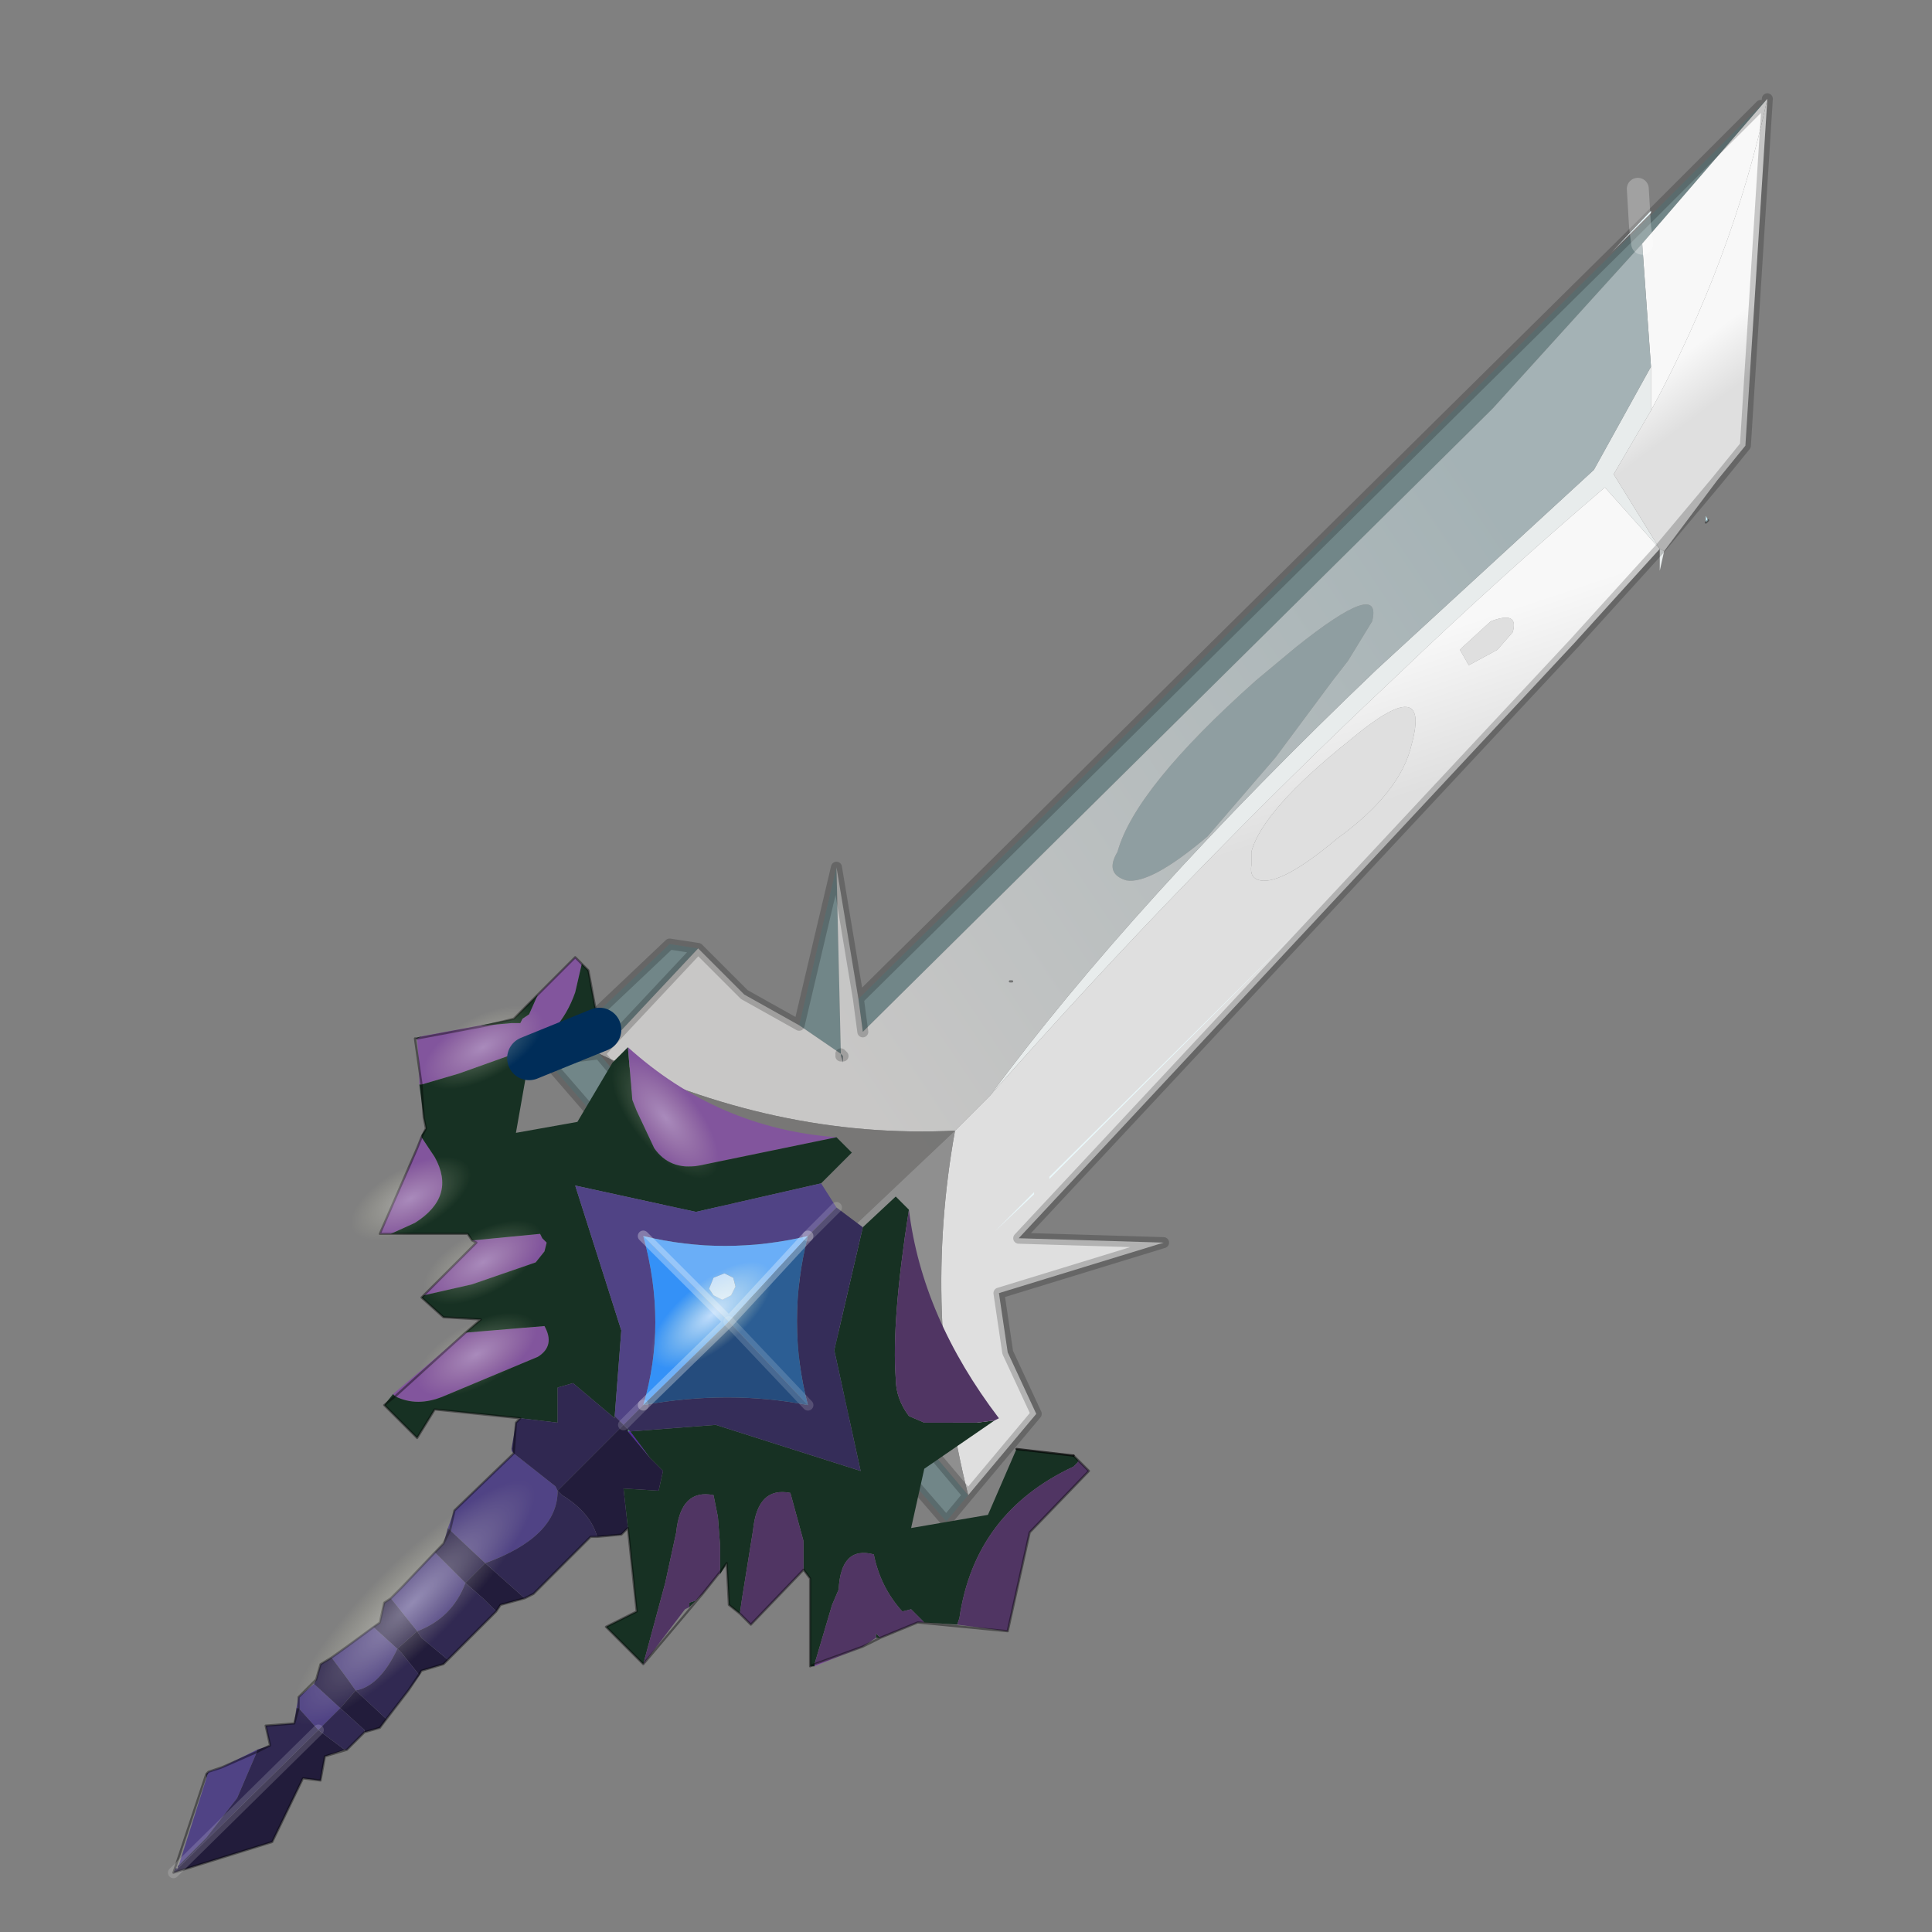 <?xml version="1.0" encoding="UTF-8" standalone="no"?>
<svg xmlns:xlink="http://www.w3.org/1999/xlink" height="440.0px" width="440.0px" xmlns="http://www.w3.org/2000/svg">
  <rect width="100%" height="100%" fill="#808080" stroke="none"/>
  <g transform="matrix(10.0, 0.0, 0.0, 10.0, 0.0, 0.0)">
    <use height="44.0" transform="matrix(1.0, 0.0, 0.0, 1.0, 0.0, 0.0)" width="44.0" xlink:href="#shape0"/>
  </g>
  <defs>
    <g id="shape0" transform="matrix(1.0, 0.0, 0.0, 1.0, 0.0, 0.0)">
      <path d="M44.0 44.0 L0.0 44.0 0.0 0.0 44.0 0.0 44.0 44.0" fill="#33cc33" fill-opacity="0.0" fill-rule="evenodd" stroke="none"/>
      <path d="M28.5 19.4 Q28.75 18.45 30.75 16.85 32.6 15.3 32.15 16.95 31.9 18.05 30.45 19.1 29.2 20.15 28.7 20.05 28.45 20.0 28.5 19.7 L28.5 19.4 M33.25 14.8 L33.35 14.7 33.95 14.15 Q34.6 13.9 34.45 14.4 L34.1 14.8 33.45 15.15 33.25 14.8" fill="#dfdfdf" fill-rule="evenodd" stroke="none"/>
      <path d="M22.05 34.05 L21.55 34.65 12.45 24.15 15.25 21.5 15.9 21.6 13.65 24.0 16.6 27.5 16.4 27.7 17.0 28.0 17.0 28.05 18.15 30.35 18.55 29.9 22.05 34.05 M18.2 23.35 L19.05 19.75 19.15 24.0 18.2 23.35 M19.55 22.75 L37.35 5.15 40.1 2.4 40.25 2.25 37.4 5.55 37.35 5.15 37.4 5.55 34.0 9.3 19.65 23.5 19.55 22.75 M12.45 24.15 L13.65 24.0 12.45 24.15 M19.15 24.05 L19.15 24.0 19.2 24.05 19.15 24.05" fill="#718688" fill-rule="evenodd" stroke="none"/>
      <path d="M37.9 12.55 L37.8 13.0 37.8 12.5 36.55 11.1 Q34.15 13.15 31.8 15.4 27.0 19.9 22.55 24.95 25.8 20.55 31.35 15.25 L36.3 10.7 37.6 8.35 37.6 9.35 36.75 10.8 37.8 12.5 37.9 12.55" fill="#e8ecec" fill-rule="evenodd" stroke="none"/>
      <path d="M28.6 15.5 L29.5 14.75 Q31.5 13.15 31.25 14.15 L30.7 15.05 30.35 15.5 29.05 17.25 27.5 19.05 Q26.2 20.15 25.65 20.05 25.15 19.9 25.45 19.4 25.85 17.95 28.6 15.5" fill="#8f9ea1" fill-rule="evenodd" stroke="none"/>
      <path d="M18.55 29.9 L18.15 30.35 17.0 28.05 17.95 29.25 18.05 29.25 18.55 29.9 M19.2 24.05 L19.2 24.2 19.15 24.05 19.2 24.05" fill="#7c8587" fill-rule="evenodd" stroke="none"/>
      <path d="M17.0 28.0 L16.4 27.7 16.6 27.5 17.0 28.0" fill="#58686b" fill-rule="evenodd" stroke="none"/>
      <path d="M28.5 19.4 L28.5 19.7 Q28.45 20.0 28.7 20.05 29.2 20.15 30.45 19.1 31.9 18.05 32.15 16.95 32.6 15.3 30.75 16.85 28.75 18.45 28.5 19.4 M37.4 5.55 L40.25 2.25 Q39.45 5.95 37.6 9.35 L37.6 8.35 37.4 5.55 M37.8 12.5 L35.85 14.65 23.2 28.2 26.5 28.3 22.75 29.45 22.95 30.8 23.6 32.2 22.05 34.05 Q21.0 29.9 21.75 25.75 L22.55 24.95 Q27.0 19.9 31.8 15.4 34.15 13.15 36.55 11.1 L37.8 12.5 M33.25 14.8 L33.45 15.15 34.1 14.8 34.45 14.4 Q34.6 13.9 33.95 14.15 L33.35 14.7 33.25 14.8" fill="url(#gradient0)" fill-rule="evenodd" stroke="none"/>
      <path d="M40.25 2.25 L39.75 10.15 39.1 10.95 37.9 12.55 37.8 12.5 39.1 10.95 37.8 12.5 36.75 10.8 37.6 9.35 Q39.45 5.95 40.25 2.25" fill="url(#gradient1)" fill-rule="evenodd" stroke="none"/>
      <path d="M15.9 21.6 L16.95 22.65 18.2 23.35 19.15 24.0 19.15 24.05 19.2 24.2 19.2 24.05 19.15 24.0 19.05 19.75 19.55 22.75 19.65 23.5 34.0 9.3 37.4 5.55 37.6 8.35 36.3 10.7 31.35 15.25 Q25.8 20.55 22.55 24.95 L21.75 25.75 Q17.65 25.95 13.65 24.0 L15.9 21.6 M28.6 15.5 Q25.85 17.95 25.45 19.4 25.15 19.9 25.65 20.05 26.2 20.15 27.5 19.05 L29.05 17.25 30.35 15.5 30.7 15.05 31.25 14.15 Q31.5 13.15 29.5 14.75 L28.6 15.5" fill="url(#gradient2)" fill-rule="evenodd" stroke="none"/>
      <path d="M22.05 34.05 L18.55 29.9 18.05 29.25 21.75 25.75 Q21.0 29.9 22.05 34.05" fill="url(#gradient3)" fill-rule="evenodd" stroke="none"/>
      <path d="M17.0 28.05 L17.0 28.0 16.6 27.5 13.65 24.0 Q17.65 25.95 21.75 25.75 L18.05 29.25 17.95 29.25 17.0 28.05" fill="url(#gradient4)" fill-rule="evenodd" stroke="none"/>
      <path d="M22.05 34.05 L21.55 34.65 12.45 24.15 15.25 21.5 15.9 21.6 16.95 22.65 18.2 23.35 19.05 19.75 19.55 22.75 37.35 5.15 M40.1 2.4 L37.35 5.15 M40.25 2.25 L39.75 10.15 39.1 10.95 37.8 12.5 35.85 14.65 23.2 28.2 26.5 28.3 22.75 29.45 22.95 30.8 23.6 32.2 22.05 34.05 18.55 29.9 M17.0 28.05 L17.0 28.0 16.6 27.5 13.65 24.0 12.45 24.15 M16.4 27.7 L16.6 27.5 M19.65 23.5 L19.55 22.75 M19.15 24.05 L19.2 24.05 19.15 24.0 M17.0 28.05 L17.95 29.25 18.05 29.25 18.55 29.9 M13.65 24.0 L15.9 21.6" fill="none" stroke="#000000" stroke-linecap="round" stroke-linejoin="round" stroke-opacity="0.2" stroke-width="0.25"/>
      <path d="M37.35 5.15 L37.3 4.3 M37.35 5.15 L37.4 5.55" fill="none" stroke="#ffffff" stroke-linecap="round" stroke-linejoin="round" stroke-opacity="0.263" stroke-width="0.5"/>
      <path d="M36.7 5.75 L37.6 4.8 37.6 4.85 36.7 5.75 M29.6 21.15 L23.9 26.85 23.9 26.8 29.6 21.15 M23.0 22.35 L22.4 21.85 23.0 22.35 M22.65 28.05 L23.55 27.15 23.55 27.2 22.65 28.05" fill="#eaf8fb" fill-rule="evenodd" stroke="none"/>
      <path d="M12.25 22.65 L13.1 21.8 13.25 21.95 13.1 22.6 Q12.75 23.6 11.85 23.95 L10.45 24.45 9.6 24.7 9.55 24.35 9.6 24.7 9.55 24.7 9.55 24.35 9.5 23.65 11.1 23.35 9.5 23.65 9.6 23.6 10.95 23.35 11.1 23.35 11.65 23.3 11.85 23.3 11.9 23.2 12.05 23.1 12.25 22.65 M14.3 23.85 Q16.35 25.7 19.05 25.9 L15.9 26.55 Q15.25 26.65 14.9 26.15 L14.5 25.3 14.4 25.05 14.3 23.85 M19.65 37.5 L18.55 37.95 18.55 37.9 19.65 37.5 M16.4 35.85 L16.35 35.85 16.0 36.3 16.4 35.8 16.4 35.85 M8.95 31.75 L10.6 30.35 12.4 30.2 Q12.65 30.65 12.25 30.9 L10.1 31.8 Q9.5 32.05 9.0 31.8 L10.6 30.35 9.0 31.8 8.95 31.75 M9.65 29.5 L10.85 28.3 10.75 28.25 12.3 28.1 12.35 28.2 12.45 28.3 12.4 28.5 12.2 28.75 10.75 29.25 9.65 29.5 M8.9 28.1 L8.65 28.1 9.5 26.15 9.6 25.85 9.6 25.9 9.9 26.35 Q10.4 27.25 9.45 27.85 L8.9 28.1 M9.5 26.15 L9.6 25.9 9.5 26.15" fill="#82559d" fill-rule="evenodd" stroke="none"/>
      <path d="M29.6 21.15 L30.05 20.75 29.6 21.15" fill="#ffffff" fill-rule="evenodd" stroke="none"/>
      <path d="M38.85 11.9 L38.85 11.75 38.9 11.85 38.85 11.9" fill="#c8f4ff" fill-rule="evenodd" stroke="none"/>
      <path d="M12.25 22.65 L12.05 23.1 11.9 23.2 11.85 23.3 11.65 23.3 11.1 23.35 10.95 23.35 11.7 23.2 12.25 22.65 M9.6 24.7 L10.45 24.45 11.85 23.95 Q12.75 23.6 13.1 22.6 L13.25 21.95 13.4 22.1 13.65 23.45 12.05 24.1 11.75 25.8 13.15 25.55 13.95 24.2 14.3 23.85 14.4 25.05 14.5 25.3 14.9 26.15 Q15.25 26.65 15.9 26.55 L19.05 25.9 19.4 26.25 18.7 26.95 15.85 27.6 13.1 27.0 14.15 30.3 14.0 32.25 14.0 32.3 13.05 31.5 12.7 31.6 12.7 32.4 11.85 32.3 9.9 32.1 9.5 32.75 8.75 32.0 8.95 31.75 9.0 31.8 Q9.5 32.05 10.1 31.8 L12.25 30.9 Q12.65 30.65 12.4 30.2 L10.6 30.35 10.95 30.05 10.1 30.0 9.6 29.55 9.65 29.5 10.75 29.25 12.2 28.75 12.4 28.5 12.45 28.3 12.35 28.2 12.3 28.1 10.75 28.25 10.65 28.1 8.9 28.1 9.45 27.85 Q10.4 27.25 9.9 26.35 L9.6 25.9 9.6 25.85 9.7 25.7 9.65 25.45 9.55 24.7 9.6 24.7 9.65 25.45 9.6 24.7 M19.65 27.95 L20.4 27.25 20.7 27.55 Q20.3 30.1 20.4 31.4 20.4 31.85 20.7 32.25 L21.05 32.4 22.25 32.4 22.65 32.35 21.05 33.45 20.75 34.8 22.5 34.5 23.15 33.0 24.45 33.15 24.55 33.25 24.55 33.3 24.45 33.4 Q22.2 34.45 21.85 36.85 L21.8 37.0 21.05 36.95 20.75 36.65 20.55 36.7 Q20.05 36.15 19.9 35.4 19.15 35.2 19.1 36.2 L18.95 36.55 18.55 37.9 18.55 37.95 18.45 37.95 18.45 35.95 18.3 35.75 18.3 35.1 18.0 34.0 Q17.25 33.85 17.15 34.85 L16.9 36.4 16.85 36.75 16.6 36.55 16.55 35.6 16.4 35.85 16.4 35.8 16.4 35.2 16.35 34.55 16.25 34.05 Q15.5 33.9 15.4 34.9 L15.15 36.05 14.65 37.9 13.8 37.05 14.5 36.7 14.3 34.8 14.2 33.9 15.0 33.95 15.1 33.5 14.8 33.2 14.35 32.6 16.3 32.45 19.6 33.5 19.0 30.75 19.65 27.95 M9.45 23.65 L9.6 23.6 9.5 23.65 9.45 23.65 M16.55 35.6 L16.4 35.8 16.55 35.6 M15.85 36.45 L15.7 36.6 15.7 36.5 15.85 36.45 M20.05 37.3 L19.95 37.3 19.95 37.2 20.05 37.3 M18.45 37.95 L18.55 37.9 18.45 37.95 M11.7 23.2 L11.1 23.35 11.7 23.2 M9.7 25.7 L9.6 25.9 9.7 25.7 M10.95 30.05 L10.6 30.35 10.95 30.05 M9.0 31.8 L8.75 32.0 9.0 31.8" fill="#173123" fill-rule="evenodd" stroke="none"/>
      <path d="M18.7 26.95 L19.05 27.5 18.4 28.15 Q16.5 28.6 14.65 28.15 15.2 30.15 14.65 32.0 L14.2 32.45 14.0 32.25 14.15 30.3 13.1 27.0 15.85 27.6 18.7 26.95 M13.6 35.0 L13.45 35.0 13.6 35.0 M9.3 38.5 L8.8 39.15 9.3 38.5 M4.75 40.35 L5.05 40.25 5.85 39.85 5.85 39.9 5.4 40.95 4.7 41.85 4.05 42.5 4.05 42.55 4.7 40.5 4.75 40.35 M6.75 38.9 L6.8 38.65 6.8 38.9 6.8 38.65 7.15 38.35 7.75 38.9 7.25 39.4 6.8 38.9 6.75 38.9 M7.55 37.75 L7.9 37.5 7.55 37.75 7.9 37.5 8.5 37.05 9.05 37.55 Q8.65 38.4 8.1 38.5 L7.85 38.15 7.55 37.75 M8.9 36.4 L9.15 36.15 9.9 35.35 10.6 36.05 Q10.3 36.85 9.5 37.15 L8.9 36.4 M10.2 34.8 L10.35 34.4 11.7 33.1 11.65 33.05 11.65 33.0 11.7 33.1 12.65 33.85 12.7 33.95 Q12.7 35.0 11.05 35.6 L10.25 34.85 10.35 34.4 10.25 34.85 10.2 34.8 M5.05 40.25 L5.85 39.9 5.05 40.25" fill="#504385" fill-rule="evenodd" stroke="none"/>
      <path d="M8.8 39.15 L8.65 39.35 8.8 39.15 M4.7 40.4 L4.75 40.35 4.7 40.5 4.7 40.4 M5.85 39.85 L6.15 39.75 6.05 39.3 6.7 39.25 6.75 38.9 6.8 38.9 7.25 39.4 3.95 42.65 4.0 42.55 4.05 42.55 4.05 42.5 4.7 41.85 5.4 40.95 5.85 39.9 5.85 39.85 M7.2 38.25 L7.3 37.9 7.55 37.75 7.85 38.15 8.1 38.5 7.75 38.9 7.15 38.35 7.2 38.25 M8.65 36.95 L8.75 36.5 8.9 36.4 9.5 37.15 9.05 37.55 8.5 37.05 8.65 36.95 M10.1 35.15 L10.2 34.8 10.25 34.85 10.1 35.15 10.25 34.85 11.05 35.6 10.6 36.05 9.9 35.35 10.1 35.15 M11.65 33.0 L11.75 32.4 11.85 32.3 12.7 32.4 12.7 31.6 13.05 31.5 14.0 32.3 14.0 32.25 14.2 32.45 12.7 33.95 12.65 33.85 11.7 33.1 11.75 32.4 11.7 33.1 11.65 33.0 M7.3 37.9 L7.55 37.75 7.3 37.9 M6.7 39.25 L6.8 38.9 6.7 39.25 M6.15 39.75 L5.85 39.9 6.15 39.75" fill="#302851" fill-rule="evenodd" stroke="none"/>
      <path d="M14.3 32.55 L14.35 32.6 14.3 32.6 14.3 32.55" fill="#459a6f" fill-rule="evenodd" stroke="none"/>
      <path d="M14.3 32.6 L14.35 32.6 14.8 33.2 14.3 32.6" fill="#5024a4" fill-rule="evenodd" stroke="none"/>
      <path d="M14.65 28.15 L16.6 30.1 14.65 32.0 Q15.2 30.15 14.65 28.15" fill="#3491f7" fill-rule="evenodd" stroke="none"/>
      <path d="M16.15 29.35 L16.25 29.5 16.45 29.6 16.65 29.5 16.75 29.3 16.7 29.1 16.5 29.0 16.25 29.1 16.15 29.35 M16.6 30.1 L14.65 28.15 Q16.5 28.6 18.4 28.15 L16.6 30.1" fill="#6aaef7" fill-rule="evenodd" stroke="none"/>
      <path d="M16.15 29.35 L16.25 29.1 16.5 29.0 16.7 29.1 16.75 29.3 16.65 29.5 16.45 29.6 16.25 29.5 16.15 29.35" fill="#c4dfff" fill-rule="evenodd" stroke="none"/>
      <path d="M20.7 27.55 Q21.0 30.0 22.75 32.3 L22.65 32.35 22.25 32.4 21.05 32.4 20.7 32.25 Q20.4 31.85 20.4 31.4 20.3 30.1 20.7 27.55 M24.55 33.25 L24.8 33.5 23.45 34.9 22.95 37.15 21.8 37.0 21.85 36.85 Q22.2 34.45 24.45 33.4 L24.55 33.3 24.55 33.25 M20.9 36.95 L20.05 37.3 19.95 37.2 19.95 37.3 19.65 37.5 18.55 37.9 18.95 36.55 19.1 36.2 Q19.15 35.2 19.9 35.4 20.05 36.15 20.55 36.7 L20.75 36.65 21.05 36.95 20.9 36.95 M18.3 35.75 L17.1 37.0 16.85 36.75 16.9 36.4 17.15 34.85 Q17.25 33.85 18.0 34.0 L18.3 35.1 18.3 35.75 M14.65 37.9 L15.15 36.05 15.4 34.9 Q15.5 33.9 16.25 34.05 L16.35 34.55 16.4 35.2 16.4 35.8 16.0 36.3 15.85 36.45 15.7 36.5 15.7 36.6 15.6 36.65 14.65 37.9" fill="#503563" fill-rule="evenodd" stroke="none"/>
      <path d="M19.05 27.5 L19.65 27.95 19.0 30.75 19.6 33.5 16.3 32.45 14.35 32.6 14.3 32.55 14.2 32.45 14.65 32.0 Q16.6 31.65 18.4 32.0 17.9 30.1 18.4 28.15 L19.05 27.5" fill="#352d59" fill-rule="evenodd" stroke="none"/>
      <path d="M14.3 34.8 L14.15 34.95 13.6 35.0 Q13.45 34.45 12.8 34.05 L12.75 34.0 12.7 33.95 14.2 32.45 14.3 32.55 14.3 32.6 14.8 33.2 15.1 33.5 15.0 33.95 14.2 33.9 14.3 34.8 M11.95 36.4 L11.4 36.55 11.3 36.7 11.0 36.4 10.6 36.05 11.05 35.6 11.95 36.4 M10.2 37.8 L10.1 37.9 9.6 38.05 9.55 38.15 9.15 37.65 9.05 37.55 9.5 37.15 9.6 37.3 10.2 37.8 M8.65 39.35 L8.3 39.45 8.3 39.4 7.75 38.9 8.1 38.5 8.8 39.15 8.65 39.35 M7.4 40.0 L7.3 40.55 6.9 40.5 6.2 41.95 3.95 42.65 7.25 39.4 7.85 39.85 7.4 40.0" fill="#221c3b" fill-rule="evenodd" stroke="none"/>
      <path d="M13.45 35.0 L12.15 36.3 11.95 36.4 11.05 35.6 Q12.7 35.0 12.7 33.95 L12.75 34.0 12.8 34.05 Q13.45 34.45 13.6 35.0 L13.45 35.0 M11.3 36.7 L10.2 37.8 9.6 37.3 9.5 37.15 Q10.3 36.85 10.6 36.05 L11.0 36.4 11.3 36.7 M8.3 39.45 L7.9 39.85 7.85 39.85 7.25 39.4 7.75 38.9 8.3 39.4 8.3 39.45 M9.05 37.55 L9.15 37.65 9.55 38.15 9.3 38.5 8.8 39.15 8.1 38.5 Q8.65 38.4 9.05 37.55" fill="#312952" fill-rule="evenodd" stroke="none"/>
      <path d="M16.6 30.1 L18.4 28.15 Q17.9 30.1 18.4 32.0 L16.6 30.1" fill="#2c5e94" fill-rule="evenodd" stroke="none"/>
      <path d="M14.65 32.0 L16.6 30.1 18.4 32.0 Q16.6 31.65 14.65 32.0" fill="#254c7d" fill-rule="evenodd" stroke="none"/>
      <path d="M13.25 21.95 L13.1 21.8 12.25 22.65 M11.1 23.35 L9.5 23.65 9.45 23.65 M9.55 24.35 L9.6 24.7 9.65 25.45 M13.25 21.95 L13.4 22.1 13.65 23.45 M24.45 33.15 L24.55 33.25 24.8 33.5 23.45 34.9 22.95 37.15 20.9 36.95 20.05 37.3 19.65 37.5 18.55 37.9 18.45 37.95 18.45 35.95 18.3 35.75 17.1 37.0 16.85 36.75 16.6 36.55 16.55 35.6 M16.0 36.3 L14.65 37.9 13.8 37.05 14.5 36.7 14.3 34.8 14.15 34.95 13.6 35.0 13.45 35.0 12.15 36.3 11.95 36.4 11.4 36.55 11.3 36.7 10.2 37.8 10.1 37.9 9.6 38.05 9.3 38.5 M8.65 39.35 L8.3 39.45 7.9 39.85 7.4 40.0 7.3 40.55 6.9 40.5 6.2 41.95 3.95 42.65 4.7 40.4 4.75 40.35 5.05 40.25 M6.15 39.75 L6.05 39.3 6.7 39.25 M6.8 38.65 L7.2 38.25 7.3 37.9 M7.9 37.5 L8.65 36.95 8.75 36.5 8.9 36.4 9.15 36.15 10.1 35.15 M10.35 34.4 L11.7 33.1 M11.75 32.4 L11.85 32.3 9.9 32.1 9.5 32.75 8.75 32.0 9.0 31.8 M10.95 30.05 L10.1 30.0 9.6 29.55 9.65 29.5 10.85 28.3 10.75 28.25 10.65 28.1 8.9 28.1 8.65 28.1 9.5 26.15 M9.7 25.7 L9.65 25.45 M9.55 24.35 L9.45 23.65 M11.7 23.2 L12.25 22.65 M38.85 11.9 L38.9 11.85 M23.0 22.35 L23.05 22.35 23.0 22.35 M16.4 35.8 L16.55 35.6 M16.4 35.8 L16.0 36.3 M11.1 23.35 L11.7 23.2 M9.6 25.9 L9.7 25.7 M9.6 25.9 L9.5 26.15 M10.6 30.35 L9.0 31.8 M10.6 30.35 L10.95 30.05 M7.55 37.75 L7.3 37.9 M6.8 38.65 L6.8 38.9 6.7 39.25 M11.75 32.4 L11.7 33.1 M10.25 34.85 L10.35 34.4 M10.25 34.85 L10.1 35.15 M8.8 39.15 L9.3 38.5 M7.55 37.75 L7.9 37.5 M8.8 39.15 L8.65 39.35 M5.85 39.9 L6.15 39.75 M5.85 39.9 L5.05 40.25" fill="none" stroke="#000000" stroke-linecap="round" stroke-linejoin="round" stroke-opacity="0.4" stroke-width="0.05"/>
      <path d="M23.15 33.0 L24.45 33.15" fill="none" stroke="#000000" stroke-linecap="round" stroke-linejoin="round" stroke-opacity="0.671" stroke-width="0.05"/>
      <path d="M13.65 23.45 L12.05 24.1" fill="none" stroke="#002d59" stroke-linecap="round" stroke-linejoin="round" stroke-width="1.0"/>
      <path d="M16.6 30.1 L14.65 28.15 M14.65 32.0 L16.6 30.1 18.4 28.15" fill="none" stroke="#ffffff" stroke-linecap="round" stroke-linejoin="round" stroke-opacity="0.302" stroke-width="0.25"/>
      <path d="M19.05 27.5 L18.4 28.15 M14.65 32.0 L14.2 32.45 M18.4 32.0 L16.6 30.1 M7.25 39.4 L3.95 42.65" fill="none" stroke="#ffffff" stroke-linecap="round" stroke-linejoin="round" stroke-opacity="0.161" stroke-width="0.25"/>
      <path d="M18.35 29.3 Q17.95 30.3 17.05 31.15 L15.25 32.35 Q14.3 32.6 14.0 32.05 13.7 31.55 14.0 30.6 14.5 29.55 15.4 28.7 16.35 27.75 17.2 27.5 18.1 27.25 18.35 27.85 18.8 28.35 18.35 29.3" fill="url(#gradient5)" fill-rule="evenodd" stroke="none"/>
      <path d="M13.65 33.5 Q12.5 35.2 10.4 37.35 L6.4 40.9 Q4.5 42.2 4.25 41.75 3.9 41.35 5.0 39.65 6.35 37.75 8.5 35.5 10.7 33.3 12.45 32.1 14.2 30.8 14.5 31.3 15.0 31.6 13.65 33.5" fill="url(#gradient6)" fill-rule="evenodd" stroke="none"/>
      <path d="M13.25 28.7 L11.5 30.2 Q10.35 30.8 9.45 30.8 8.45 30.8 8.35 30.2 8.15 29.65 8.75 28.8 9.45 27.95 10.6 27.3 11.7 26.65 12.65 26.65 13.55 26.65 13.7 27.25 13.9 27.85 13.25 28.7" fill="url(#gradient7)" fill-rule="evenodd" stroke="none"/>
      <path d="M13.1 30.8 L11.35 32.3 Q10.2 32.9 9.3 32.9 8.3 32.9 8.2 32.3 8.0 31.75 8.6 30.9 L10.45 29.4 Q11.55 28.75 12.5 28.75 13.4 28.75 13.55 29.35 13.75 29.95 13.1 30.8" fill="url(#gradient8)" fill-rule="evenodd" stroke="none"/>
      <path d="M11.6 27.25 Q11.0 28.1 9.85 28.75 8.7 29.35 7.8 29.35 6.8 29.35 6.7 28.75 6.5 28.2 7.1 27.35 L8.95 25.85 Q10.05 25.2 11.0 25.2 11.9 25.2 12.05 25.8 12.25 26.4 11.6 27.25" fill="url(#gradient9)" fill-rule="evenodd" stroke="none"/>
      <path d="M13.25 23.8 L11.5 25.3 Q10.35 25.9 9.45 25.9 8.45 25.9 8.35 25.3 8.15 24.75 8.75 23.9 9.45 23.05 10.6 22.4 11.7 21.75 12.65 21.75 13.55 21.75 13.7 22.35 13.9 22.95 13.25 23.8" fill="url(#gradient10)" fill-rule="evenodd" stroke="none"/>
      <path d="M15.8 27.55 Q14.8 27.25 13.9 26.3 13.0 25.35 12.7 24.45 12.45 23.5 13.0 23.25 13.5 22.9 14.45 23.25 15.5 23.75 16.4 24.65 17.35 25.6 17.6 26.5 17.8 27.4 17.25 27.65 L15.8 27.55" fill="url(#gradient11)" fill-rule="evenodd" stroke="none"/>
    </g>
    <linearGradient gradientTransform="matrix(-4.0E-4, -0.002, 0.012, -0.004, 28.5, 17.55)" gradientUnits="userSpaceOnUse" id="gradient0" spreadMethod="pad" x1="-819.2" x2="819.2">
      <stop offset="0.0" stop-color="#dfdfdf"/>
      <stop offset="1.0" stop-color="#f8f8f8"/>
    </linearGradient>
    <linearGradient gradientTransform="matrix(-4.0E-4, -7.0E-4, 0.004, -0.003, 39.25, 8.2)" gradientUnits="userSpaceOnUse" id="gradient1" spreadMethod="pad" x1="-819.2" x2="819.2">
      <stop offset="0.0" stop-color="#dfdfdf"/>
      <stop offset="1.0" stop-color="#f8f8f8"/>
    </linearGradient>
    <linearGradient gradientTransform="matrix(-0.009, 0.008, -0.002, -0.003, 26.65, 18.0)" gradientUnits="userSpaceOnUse" id="gradient2" spreadMethod="pad" x1="-819.2" x2="819.2">
      <stop offset="0.0" stop-color="#a4b2b5"/>
      <stop offset="1.0" stop-color="#c8c7c6"/>
    </linearGradient>
    <linearGradient gradientTransform="matrix(-4.0E-4, -0.002, 0.012, -0.004, 28.5, 17.55)" gradientUnits="userSpaceOnUse" id="gradient3" spreadMethod="pad" x1="-819.2" x2="819.2">
      <stop offset="0.0" stop-color="#8f8f8f"/>
      <stop offset="1.0" stop-color="#f8f8f8"/>
    </linearGradient>
    <linearGradient gradientTransform="matrix(-0.009, 0.008, -0.002, -0.003, 26.65, 18.0)" gradientUnits="userSpaceOnUse" id="gradient4" spreadMethod="pad" x1="-819.2" x2="819.2">
      <stop offset="0.0" stop-color="#6a7375"/>
      <stop offset="1.0" stop-color="#787776"/>
    </linearGradient>
    <radialGradient cx="0" cy="0" gradientTransform="matrix(-0.001, -0.002, 0.004, -0.003, 16.2, 29.95)" gradientUnits="userSpaceOnUse" id="gradient5" r="819.2" spreadMethod="pad">
      <stop offset="0.0" stop-color="#ffffff" stop-opacity="0.69"/>
      <stop offset="0.412" stop-color="#ffffcc" stop-opacity="0.0"/>
    </radialGradient>
    <radialGradient cx="0" cy="0" gradientTransform="matrix(-0.002, -0.002, 0.008, -0.008, 9.4, 36.5)" gradientUnits="userSpaceOnUse" id="gradient6" r="819.2" spreadMethod="pad">
      <stop offset="0.0" stop-color="#ffffff" stop-opacity="0.38"/>
      <stop offset="0.412" stop-color="#ffffcc" stop-opacity="0.0"/>
    </radialGradient>
    <radialGradient cx="0" cy="0" gradientTransform="matrix(-7.0E-4, -0.002, 0.004, -0.002, 11.0, 28.75)" gradientUnits="userSpaceOnUse" id="gradient7" r="819.2" spreadMethod="pad">
      <stop offset="0.0" stop-color="#ffffff" stop-opacity="0.314"/>
      <stop offset="0.412" stop-color="#ffffcc" stop-opacity="0.0"/>
    </radialGradient>
    <radialGradient cx="0" cy="0" gradientTransform="matrix(-7.0E-4, -0.002, 0.004, -0.002, 10.85, 30.85)" gradientUnits="userSpaceOnUse" id="gradient8" r="819.2" spreadMethod="pad">
      <stop offset="0.0" stop-color="#ffffff" stop-opacity="0.314"/>
      <stop offset="0.412" stop-color="#ffffcc" stop-opacity="0.0"/>
    </radialGradient>
    <radialGradient cx="0" cy="0" gradientTransform="matrix(-7.0E-4, -0.002, 0.004, -0.002, 9.35, 27.3)" gradientUnits="userSpaceOnUse" id="gradient9" r="819.2" spreadMethod="pad">
      <stop offset="0.0" stop-color="#ffffff" stop-opacity="0.314"/>
      <stop offset="0.412" stop-color="#ffffcc" stop-opacity="0.0"/>
    </radialGradient>
    <radialGradient cx="0" cy="0" gradientTransform="matrix(-7.0E-4, -0.002, 0.004, -0.002, 11.0, 23.85)" gradientUnits="userSpaceOnUse" id="gradient10" r="819.2" spreadMethod="pad">
      <stop offset="0.0" stop-color="#ffffff" stop-opacity="0.314"/>
      <stop offset="0.412" stop-color="#ffffcc" stop-opacity="0.0"/>
    </radialGradient>
    <radialGradient cx="0" cy="0" gradientTransform="matrix(0.002, -0.001, 0.003, 0.004, 15.15, 25.45)" gradientUnits="userSpaceOnUse" id="gradient11" r="819.2" spreadMethod="pad">
      <stop offset="0.0" stop-color="#ffffff" stop-opacity="0.314"/>
      <stop offset="0.412" stop-color="#ffffcc" stop-opacity="0.0"/>
    </radialGradient>
  </defs>
</svg>
